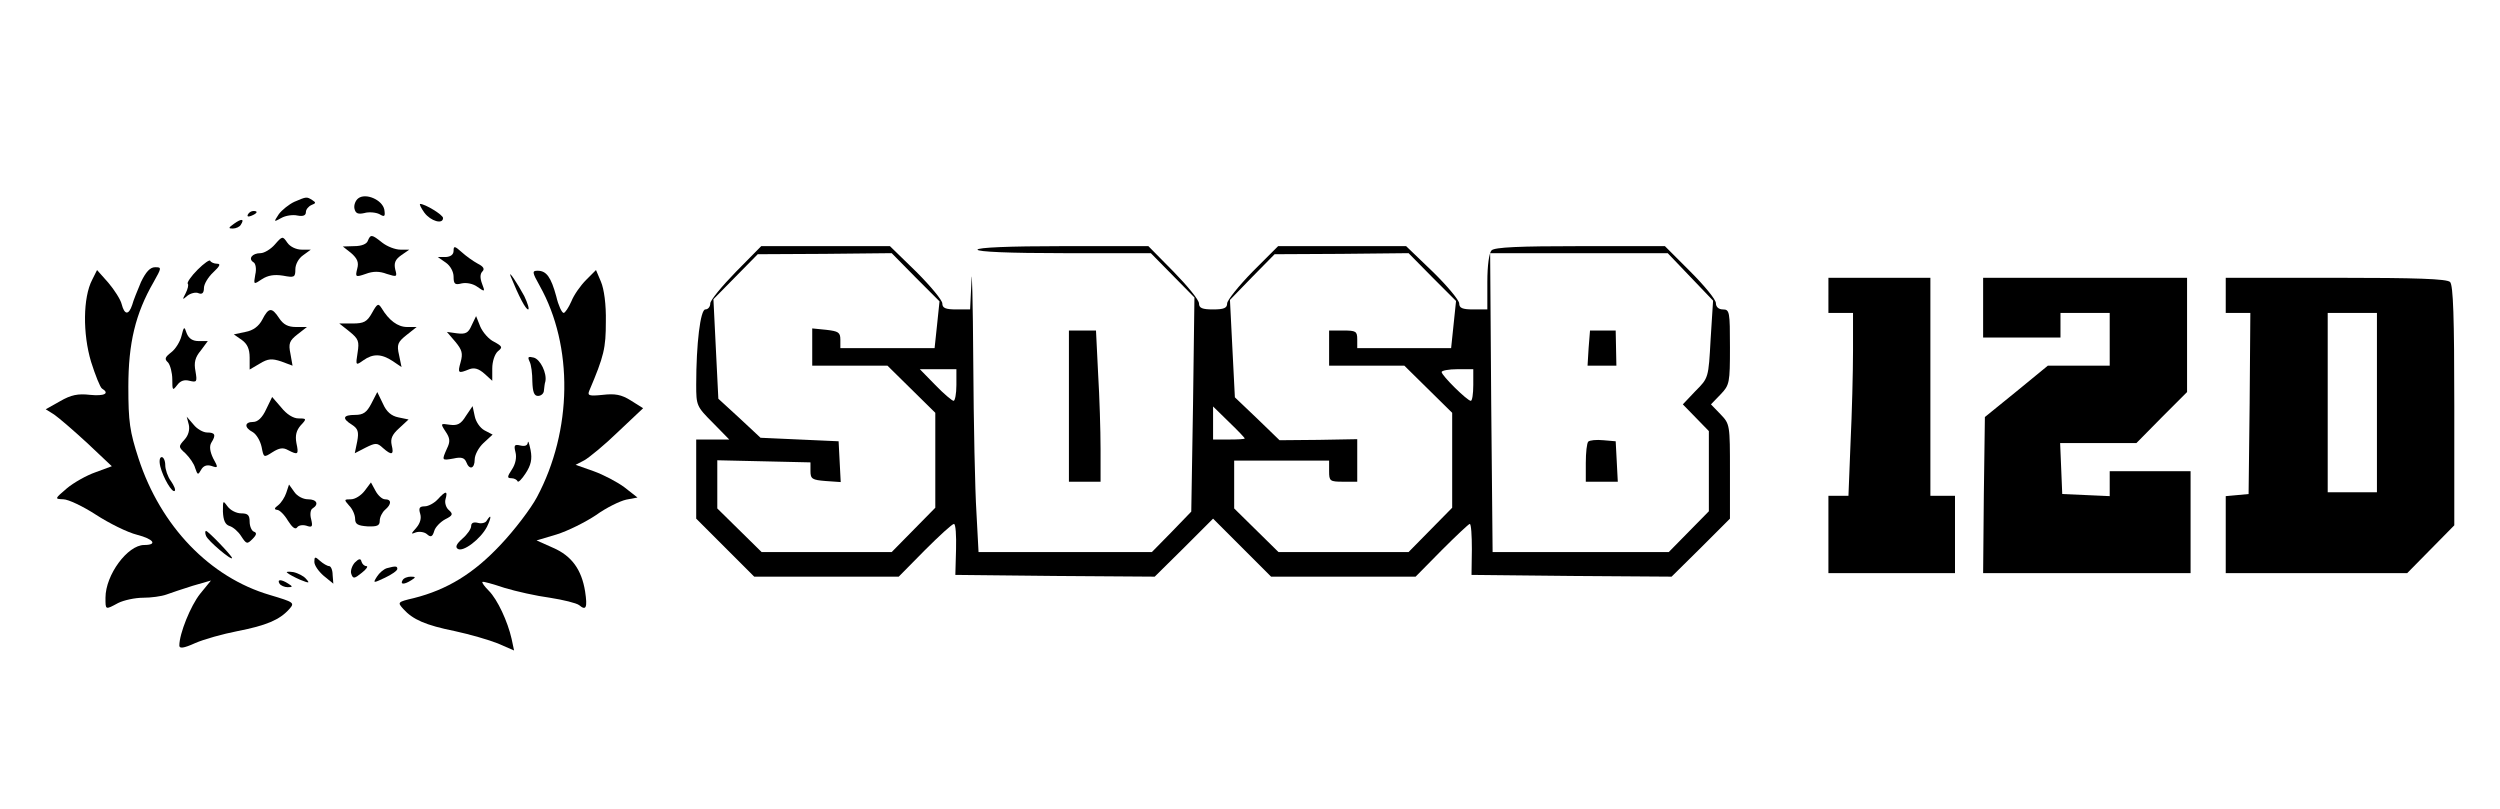 <?xml version="1.0" standalone="no"?>
<!DOCTYPE svg PUBLIC "-//W3C//DTD SVG 20010904//EN"
 "http://www.w3.org/TR/2001/REC-SVG-20010904/DTD/svg10.dtd">
<svg version="1.0" xmlns="http://www.w3.org/2000/svg"
 width="711pt" height="230pt" viewBox="0 0 711 230"
 preserveAspectRatio="xMidYMid meet">

<g transform="translate(0,230) scale(0.1,-0.1)"
fill="#000000" stroke="none">
<path d="M1019 1736 c-8 -6 -13 -19 -11 -29 3 -14 10 -17 28 -13 13 4 33 2 43
-3 15 -9 17 -7 14 13 -6 28 -53 48 -74 32z"/>
<path d="M837 1726 c-15 -7 -35 -23 -44 -35 -15 -23 -15 -23 7 -11 12 7 33 10
46 7 16 -3 24 0 24 10 0 7 7 16 16 20 13 5 13 7 2 14 -16 10 -16 10 -51 -5z"/>
<path d="M1207 1695 c18 -24 53 -34 53 -15 0 9 -51 40 -65 40 -3 0 2 -11 12
-25z"/>
<path d="M705 1690 c-3 -6 1 -7 9 -4 18 7 21 14 7 14 -6 0 -13 -4 -16 -10z"/>
<path d="M666 1664 c-17 -12 -17 -14 -4 -14 9 0 20 5 23 11 11 17 2 18 -19 3z"/>
<path d="M782 1605 c-12 -14 -31 -25 -41 -25 -24 0 -36 -16 -20 -26 6 -3 9
-19 5 -35 -5 -29 -5 -29 19 -13 17 11 35 14 60 10 32 -6 35 -5 35 18 0 14 9
31 22 40 l22 16 -26 0 c-15 0 -33 8 -41 20 -13 19 -14 19 -35 -5z"/>
<path d="M1046 1615 c-3 -9 -18 -15 -38 -15 l-33 -1 24 -19 c17 -15 22 -26 17
-44 -6 -24 -5 -25 24 -15 21 8 39 8 60 0 29 -9 30 -9 24 13 -4 18 0 28 17 40
l23 16 -25 0 c-15 0 -38 9 -52 20 -30 24 -33 24 -41 5z"/>
<path d="M1290 1587 c0 -11 -8 -17 -22 -18 l-23 0 23 -16 c13 -9 22 -26 22
-40 0 -21 4 -24 23 -19 14 3 33 -1 45 -10 21 -15 22 -14 13 9 -6 16 -6 28 1
35 7 7 3 14 -13 22 -13 7 -34 22 -46 33 -20 18 -23 18 -23 4z"/>
<path d="M2093 1527 c-40 -41 -73 -81 -73 -90 0 -9 -6 -17 -14 -17 -14 0 -26
-97 -26 -214 0 -59 1 -62 47 -108 l47 -48 -47 0 -47 0 0 -113 0 -112 83 -83
82 -82 205 0 206 0 74 75 c41 41 78 75 83 75 5 0 7 -33 6 -72 l-2 -73 283 -3
284 -2 83 82 83 83 83 -83 82 -82 205 0 206 0 74 75 c41 41 77 75 80 75 4 0 6
-33 6 -72 l-1 -73 285 -3 284 -2 83 82 83 83 0 134 c0 133 0 135 -27 163 l-27
28 27 28 c26 27 27 33 27 135 0 100 -1 107 -20 107 -12 0 -20 7 -20 18 0 10
-33 50 -73 90 l-72 72 -241 0 c-173 0 -243 -3 -252 -12 -7 -7 -12 -43 -12 -90
l0 -78 -40 0 c-31 0 -40 4 -40 17 0 9 -34 50 -75 90 l-76 73 -182 0 -182 0
-73 -73 c-39 -40 -72 -81 -72 -90 0 -13 -9 -17 -40 -17 -31 0 -40 4 -40 17 0
10 -33 50 -72 90 l-72 73 -243 0 c-155 0 -243 -4 -243 -10 0 -6 89 -10 246
-10 l247 0 62 -63 62 -63 -4 -305 -5 -304 -56 -58 -56 -57 -247 0 -246 0 -6
113 c-4 61 -8 254 -9 427 -1 173 -4 278 -5 233 l-4 -83 -39 0 c-31 0 -40 4
-40 17 0 9 -33 49 -74 90 l-75 73 -183 0 -183 0 -72 -73z m511 -16 l68 -68 -7
-67 -7 -66 -134 0 -134 0 0 24 c0 21 -6 24 -40 28 l-40 4 0 -53 0 -53 107 0
107 0 68 -67 68 -67 0 -135 0 -135 -62 -63 -62 -63 -185 0 -185 0 -63 62 -63
62 0 69 0 68 133 -3 132 -3 0 -25 c0 -22 5 -25 43 -28 l43 -3 -3 58 -3 58
-111 5 -111 5 -60 56 -60 55 -7 141 -7 142 63 64 63 64 190 1 191 2 68 -69z
m1469 1 l68 -68 -7 -67 -7 -67 -133 0 -134 0 0 25 c0 23 -4 25 -40 25 l-40 0
0 -50 0 -50 107 0 107 0 68 -67 68 -67 0 -135 0 -135 -62 -63 -62 -63 -185 0
-185 0 -63 62 -63 62 0 68 0 68 135 0 135 0 0 -30 c0 -28 2 -30 40 -30 l40 0
0 61 0 60 -110 -2 -111 -1 -63 61 -64 61 -7 138 -7 139 63 65 64 65 190 1 191
2 67 -68z m734 1 l65 -68 -7 -110 c-6 -110 -6 -110 -43 -147 l-36 -38 37 -38
37 -38 0 -114 0 -114 -57 -58 -57 -58 -251 0 -250 0 -4 425 -3 425 253 0 252
0 64 -67z m-2087 -308 c0 -25 -4 -45 -8 -45 -4 0 -28 20 -52 45 l-44 45 52 0
52 0 0 -45z m1470 0 c0 -25 -3 -45 -7 -45 -10 0 -83 72 -83 82 0 4 20 8 45 8
l45 0 0 -45z m-650 -152 c0 -2 -20 -3 -45 -3 l-45 0 0 47 0 47 45 -44 c25 -24
45 -45 45 -47z"/>
<path d="M4518 1310 l-3 -50 41 0 41 0 -1 50 -1 50 -37 0 -36 0 -4 -50z"/>
<path d="M4517 1044 c-4 -4 -7 -31 -7 -61 l0 -53 45 0 46 0 -3 58 -3 57 -35 3
c-20 2 -39 0 -43 -4z"/>
<path d="M562 1533 c-19 -19 -31 -37 -28 -40 3 -3 0 -15 -6 -27 -10 -19 -10
-20 5 -7 9 7 24 11 32 7 10 -4 15 1 15 15 0 11 12 31 26 44 19 18 23 25 11 25
-8 0 -17 4 -19 8 -1 5 -18 -7 -36 -25z"/>
<path d="M401 1498 c-10 -24 -22 -53 -25 -65 -10 -30 -22 -29 -30 2 -3 13 -21
41 -38 61 l-32 36 -14 -28 c-26 -50 -27 -153 -3 -233 12 -38 26 -73 31 -76 23
-14 7 -22 -34 -18 -34 4 -54 0 -85 -18 l-41 -23 24 -15 c13 -9 55 -45 94 -81
l70 -66 -46 -17 c-26 -9 -63 -30 -82 -46 -35 -30 -35 -30 -10 -31 14 0 56 -20
93 -44 37 -24 89 -50 117 -57 47 -12 59 -29 20 -29 -47 0 -110 -85 -110 -150
0 -35 -1 -35 36 -15 16 8 48 15 71 15 23 0 52 4 66 9 13 5 47 16 75 25 l52 15
-31 -38 c-27 -34 -59 -113 -59 -147 0 -9 12 -8 45 7 25 11 79 26 120 34 82 16
120 32 147 62 17 19 15 20 -55 41 -170 50 -310 195 -373 388 -25 77 -29 104
-29 204 0 124 20 208 72 298 23 41 23 42 4 42 -14 0 -26 -13 -40 -42z"/>
<path d="M1535 1487 c96 -171 93 -412 -8 -601 -17 -32 -64 -94 -104 -136 -76
-81 -151 -127 -246 -151 -47 -11 -47 -12 -30 -31 27 -30 63 -46 147 -63 42 -9
97 -25 122 -35 l46 -20 -7 33 c-11 49 -40 112 -65 137 -12 12 -20 23 -18 25 2
2 30 -6 63 -17 33 -10 91 -23 129 -28 38 -6 75 -15 83 -21 20 -17 24 -7 17 39
-10 62 -38 101 -91 124 l-47 21 57 17 c32 10 82 35 112 55 29 21 68 40 86 44
l32 6 -37 29 c-20 15 -60 36 -88 46 l-51 18 25 13 c14 8 58 44 96 81 l71 67
-35 22 c-27 17 -45 20 -80 16 -39 -4 -44 -2 -38 12 42 99 47 121 47 196 1 49
-5 93 -14 114 l-14 33 -28 -28 c-16 -16 -35 -43 -42 -61 -8 -18 -18 -33 -22
-33 -5 0 -15 21 -21 47 -15 55 -28 73 -53 73 -16 0 -16 -4 6 -43z"/>
<path d="M1452 1515 c24 -59 43 -95 50 -95 4 0 -1 17 -11 38 -20 37 -46 76
-39 57z"/>
<path d="M5200 1460 l0 -50 35 0 35 0 0 -108 c0 -60 -3 -177 -7 -260 l-6 -152
-29 0 -28 0 0 -110 0 -110 180 0 180 0 0 110 0 110 -35 0 -35 0 0 310 0 310
-145 0 -145 0 0 -50z"/>
<path d="M5640 1425 l0 -85 110 0 110 0 0 35 0 35 70 0 70 0 0 -75 0 -75 -88
0 -88 0 -89 -73 -90 -73 -3 -222 -2 -222 295 0 295 0 0 145 0 145 -115 0 -115
0 0 -35 0 -36 -67 3 -68 3 -3 73 -3 72 108 0 109 0 72 73 72 72 0 163 0 162
-290 0 -290 0 0 -85z"/>
<path d="M6330 1460 l0 -50 35 0 35 0 -2 -257 -3 -258 -32 -3 -33 -3 0 -110 0
-109 258 0 258 0 67 68 67 68 0 340 c0 251 -3 343 -12 352 -9 9 -95 12 -325
12 l-313 0 0 -50z m430 -305 l0 -255 -70 0 -70 0 0 255 0 255 70 0 70 0 0
-255z"/>
<path d="M1058 1410 c-14 -25 -23 -30 -55 -30 l-38 0 29 -23 c26 -21 28 -28
23 -60 -6 -37 -5 -37 16 -22 28 20 52 19 84 -2 l25 -17 -7 34 c-7 30 -4 37 21
57 l29 23 -27 0 c-27 0 -52 19 -73 54 -9 14 -12 13 -27 -14z"/>
<path d="M746 1391 c-10 -19 -26 -31 -48 -35 l-33 -7 23 -16 c15 -11 22 -25
22 -50 l0 -34 29 17 c23 14 34 15 61 6 l32 -12 -6 34 c-6 29 -3 37 20 55 l27
21 -31 0 c-23 0 -36 7 -48 25 -21 32 -30 31 -48 -4z"/>
<path d="M1341 1374 c-9 -21 -17 -25 -41 -22 l-29 4 24 -28 c19 -23 22 -33 15
-58 -9 -32 -7 -33 25 -20 14 5 26 2 43 -13 l22 -20 0 35 c0 20 7 41 16 49 14
11 13 14 -11 27 -15 7 -32 27 -39 43 l-12 30 -13 -27z"/>
<path d="M516 1344 c-4 -16 -17 -37 -29 -46 -18 -14 -20 -19 -9 -29 6 -7 12
-29 12 -48 0 -32 1 -33 14 -16 9 12 20 16 35 12 21 -5 22 -3 17 27 -5 25 -1
40 15 59 l20 27 -26 0 c-17 0 -28 7 -34 22 -7 21 -8 20 -15 -8z"/>
<path d="M3040 1145 l0 -215 45 0 45 0 0 93 c0 52 -3 149 -7 215 l-6 122 -39
0 -38 0 0 -215z"/>
<path d="M1506 1272 c5 -9 8 -35 8 -57 1 -30 5 -41 16 -41 9 0 17 7 17 16 1 8
2 20 4 25 5 23 -14 63 -33 68 -16 4 -18 2 -12 -11z"/>
<path d="M1056 1152 c-13 -25 -23 -32 -46 -32 -35 0 -38 -10 -9 -28 17 -11 20
-20 15 -47 l-7 -34 31 16 c28 14 33 14 49 -1 25 -22 32 -20 25 8 -4 18 1 30
21 48 l27 25 -29 6 c-20 4 -34 16 -44 39 l-16 33 -17 -33z"/>
<path d="M757 1136 c-11 -24 -24 -36 -37 -36 -25 0 -26 -16 -1 -29 10 -6 21
-24 25 -42 6 -31 6 -31 31 -15 19 12 30 14 44 6 29 -15 31 -13 24 20 -4 22 0
36 12 50 18 19 17 20 -6 20 -15 0 -34 12 -49 31 l-26 30 -17 -35z"/>
<path d="M1325 1117 c-14 -23 -24 -28 -46 -25 -26 4 -27 4 -12 -19 13 -19 14
-29 4 -49 -15 -34 -15 -34 19 -28 22 5 31 2 36 -10 9 -24 24 -19 24 7 0 13 11
34 25 47 l26 24 -23 12 c-13 7 -25 25 -28 41 l-6 28 -19 -28z"/>
<path d="M537 1092 c3 -14 -1 -30 -12 -42 -18 -20 -18 -21 3 -40 11 -11 24
-29 27 -41 7 -20 8 -21 17 -5 6 11 16 15 29 11 20 -7 20 -5 5 22 -9 19 -11 34
-5 44 14 22 11 29 -12 29 -11 0 -29 10 -39 23 l-19 22 6 -23z"/>
<path d="M1501 1041 c-1 -8 -8 -11 -21 -8 -17 4 -19 1 -14 -19 4 -15 0 -34
-10 -49 -14 -21 -14 -25 -2 -25 8 0 16 -4 18 -9 2 -4 12 6 23 23 15 23 19 40
14 66 -4 19 -7 29 -8 21z"/>
<path d="M456 973 c8 -32 34 -76 41 -69 3 3 -2 15 -11 28 -9 12 -16 33 -16 45
0 13 -5 23 -10 23 -6 0 -8 -11 -4 -27z"/>
<path d="M1037 904 c-10 -13 -27 -24 -39 -24 -20 0 -20 -1 -5 -18 10 -10 17
-27 17 -38 0 -15 8 -19 35 -21 28 -1 35 2 35 16 0 10 7 24 15 31 19 16 19 30
0 30 -8 0 -20 11 -27 24 l-13 24 -18 -24z"/>
<path d="M814 898 c-4 -12 -14 -28 -23 -35 -11 -8 -12 -12 -3 -13 7 0 21 -14
31 -31 12 -19 21 -26 26 -19 4 6 15 8 26 5 17 -6 19 -3 14 18 -4 14 -2 28 4
31 19 12 12 26 -13 26 -14 0 -31 9 -39 21 l-15 21 -8 -24z"/>
<path d="M1245 880 c-10 -11 -27 -20 -37 -20 -15 0 -18 -5 -13 -21 4 -13 0
-27 -11 -40 -16 -18 -16 -19 -1 -13 10 3 24 1 31 -5 11 -10 16 -8 21 9 3 11
18 26 31 33 22 11 23 15 11 26 -8 6 -13 21 -10 31 7 25 1 25 -22 0z"/>
<path d="M634 845 c1 -24 6 -37 19 -41 10 -3 25 -16 33 -29 15 -23 17 -23 32
-8 12 12 13 18 4 21 -6 2 -12 15 -12 28 0 19 -5 24 -24 24 -14 0 -31 9 -39 20
-13 18 -13 17 -13 -15z"/>
<path d="M1384 819 c-3 -6 -15 -9 -25 -6 -12 3 -19 0 -19 -9 0 -8 -11 -24 -25
-36 -17 -15 -21 -24 -13 -29 15 -10 65 28 83 63 13 27 13 39 -1 17z"/>
<path d="M586 776 c5 -14 74 -72 74 -63 0 6 -68 77 -74 77 -3 0 -3 -7 0 -14z"/>
<path d="M894 702 c0 -10 12 -27 27 -40 l27 -22 -2 25 c0 14 -5 25 -10 25 -5
0 -17 7 -26 15 -14 13 -16 12 -16 -3z"/>
<path d="M1009 700 c-8 -9 -13 -24 -10 -32 5 -15 9 -14 30 3 13 10 19 19 13
19 -6 0 -12 6 -14 13 -2 9 -7 9 -19 -3z"/>
<path d="M1100 684 c-9 -3 -21 -13 -28 -24 -12 -19 -11 -19 23 -3 19 9 35 20
35 25 0 8 -4 9 -30 2z"/>
<path d="M817 671 c4 -4 21 -13 37 -20 25 -10 28 -10 17 2 -6 8 -23 17 -37 20
-14 2 -22 1 -17 -2z"/>
<path d="M1145 650 c-8 -13 5 -13 25 0 13 8 13 10 -2 10 -9 0 -20 -4 -23 -10z"/>
<path d="M795 640 c3 -5 14 -10 23 -10 15 0 15 2 2 10 -20 13 -33 13 -25 0z"/>
</g>
</svg>
